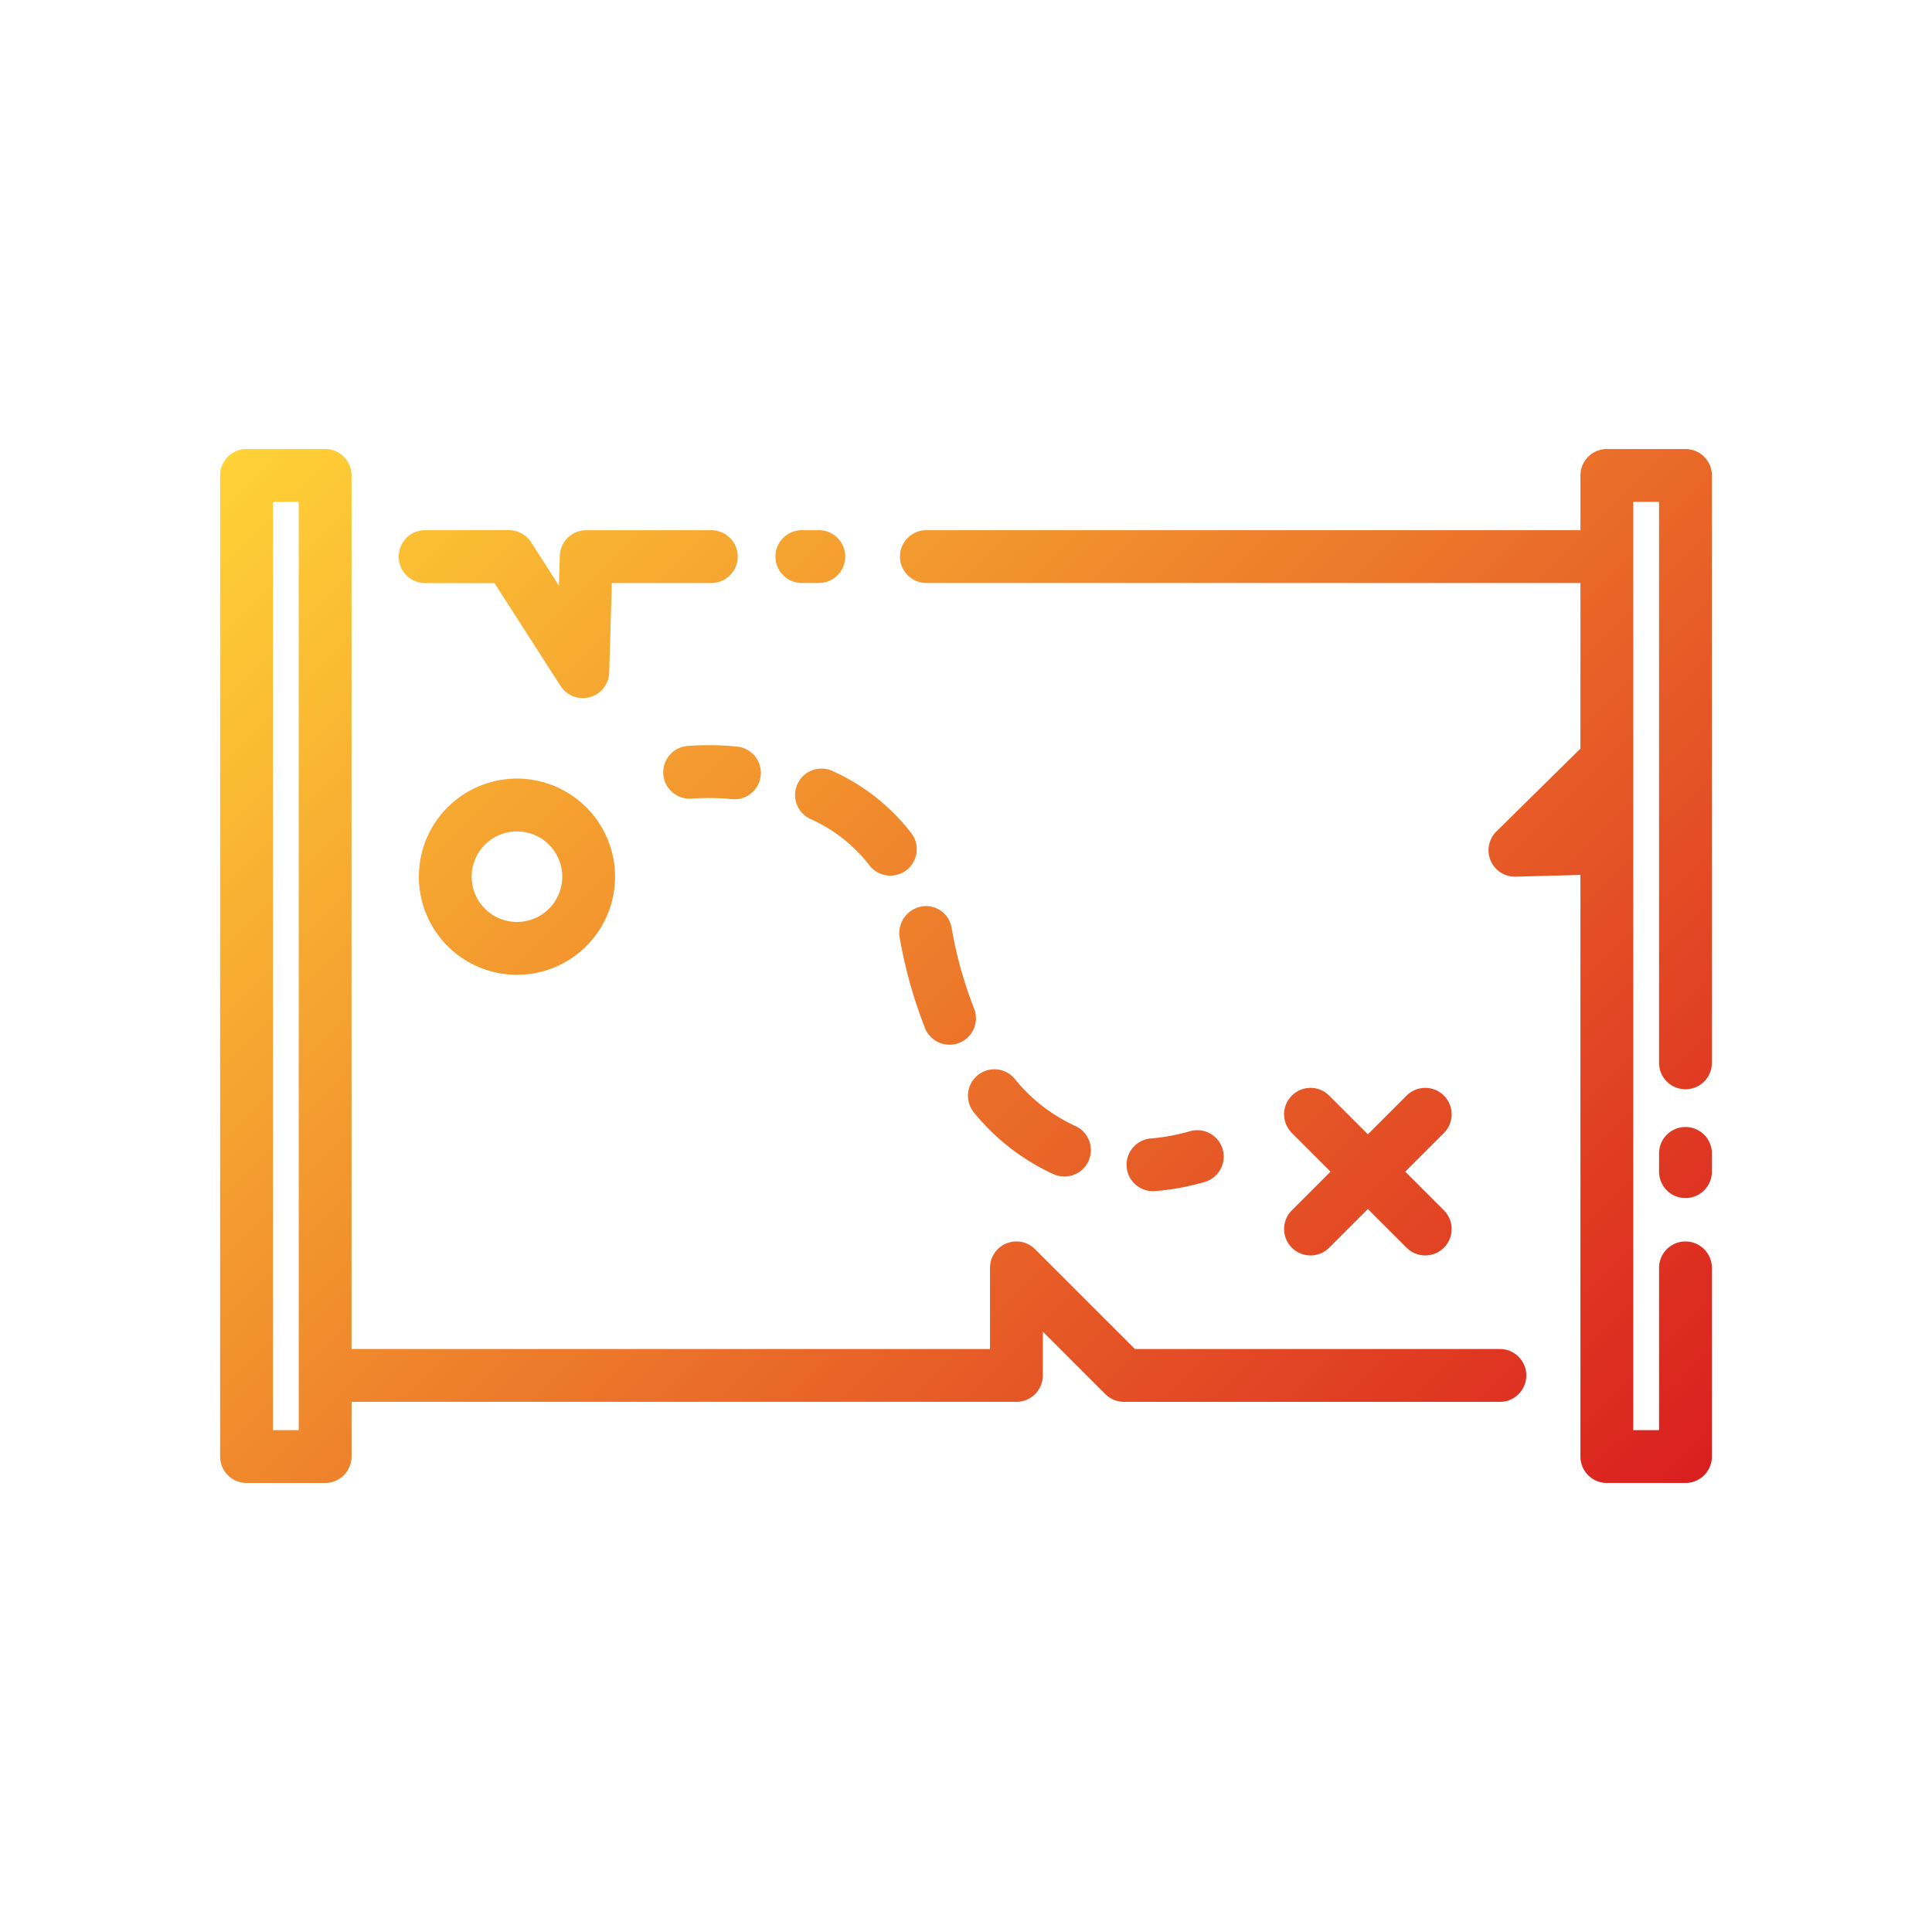 <svg height="512" viewBox="0 0 128 128" width="512" xmlns="http://www.w3.org/2000/svg" xmlns:xlink="http://www.w3.org/1999/xlink"><linearGradient id="a" gradientUnits="userSpaceOnUse" x1="105.321" x2="22.679" y1="105.321" y2="22.679"><stop offset="0" stop-color="#da1f1f"/><stop offset="1" stop-color="#ffd236"/></linearGradient><path d="m99.372 89.375h-24.181l-6.614-6.612a1.749 1.749 0 0 0 -2.987 1.237v5.375h-42.3v-57.875a1.749 1.749 0 0 0 -1.75-1.75h-5.207a1.749 1.749 0 0 0 -1.75 1.75v65a1.749 1.749 0 0 0 1.75 1.75h5.209a1.749 1.749 0 0 0 1.75-1.75v-3.625h44.048a1.749 1.749 0 0 0 1.75-1.75v-2.9l4.139 4.138a1.754 1.754 0 0 0 1.238.513h24.905a1.75 1.75 0 1 0 0-3.5zm-79.58 5.375h-1.709v-61.5h1.709zm31.583-57.875a1.749 1.749 0 0 1 1.75-1.75h1.125a1.75 1.75 0 0 1 0 3.5h-1.125a1.749 1.749 0 0 1 -1.75-1.75zm-24.958 0a1.749 1.749 0 0 1 1.75-1.75h5.548a1.749 1.749 0 0 1 1.472.8l1.843 2.875.058-1.973a1.75 1.75 0 0 1 1.749-1.7h8.288a1.75 1.75 0 0 1 0 3.5h-6.589l-.173 5.926a1.752 1.752 0 0 1 -1.28 1.636 1.8 1.8 0 0 1 -.469.063 1.75 1.75 0 0 1 -1.472-.8l-4.383-6.821h-4.592a1.749 1.749 0 0 1 -1.75-1.756zm87 39.542v1.208a1.75 1.75 0 0 1 -3.5 0v-1.208a1.75 1.75 0 0 1 3.5 0zm0-44.917v38.917a1.75 1.75 0 0 1 -3.5 0v-37.167h-1.709v61.5h1.709v-10.75a1.75 1.75 0 0 1 3.5 0v12.5a1.749 1.749 0 0 1 -1.75 1.75h-5.209a1.749 1.749 0 0 1 -1.75-1.75v-38.535l-4.288.117h-.048a1.75 1.75 0 0 1 -1.228-3l5.564-5.486v-10.971h-43.333a1.75 1.75 0 0 1 0-3.5h43.333v-3.625a1.749 1.749 0 0 1 1.75-1.75h5.209a1.749 1.749 0 0 1 1.75 1.75zm-79.167 20.083a6.5 6.5 0 1 0 6.5 6.5 6.508 6.508 0 0 0 -6.5-6.5zm0 9.5a3 3 0 1 1 3-3 3 3 0 0 1 -3 3zm51.337 19.105 2.563-2.563-2.563-2.563a1.75 1.75 0 0 1 2.475-2.475l2.563 2.563 2.563-2.563a1.75 1.75 0 0 1 2.475 2.475l-2.563 2.563 2.563 2.563a1.75 1.75 0 1 1 -2.475 2.475l-2.563-2.563-2.563 2.563a1.75 1.75 0 0 1 -2.475-2.475zm-36.771-30.727a1.75 1.75 0 0 1 -.154 3.493c-.052 0-.1 0-.158-.007a16.059 16.059 0 0 0 -2.668-.038 1.75 1.75 0 0 1 -.341-3.483 19.055 19.055 0 0 1 3.321.035zm15.947 21.786a1.75 1.75 0 0 1 2.465.229 11.1 11.1 0 0 0 4.025 3.129 1.751 1.751 0 0 1 -1.422 3.2 14.6 14.6 0 0 1 -5.3-4.093 1.752 1.752 0 0 1 .232-2.465zm-.229-4.431a1.75 1.75 0 1 1 -3.25 1.3 30.993 30.993 0 0 1 -1.674-5.973 1.79 1.79 0 0 1 1.39-2.074 1.709 1.709 0 0 1 2.031 1.331c0 .007.021.1.022.111a27.408 27.408 0 0 0 1.481 5.305zm-4.111-11.556a1.751 1.751 0 0 1 -2.8 2.1 10.147 10.147 0 0 0 -3.953-3.111 1.75 1.75 0 0 1 1.461-3.18 13.634 13.634 0 0 1 5.292 4.191zm14.221 22.047a1.748 1.748 0 0 1 1.606-1.882 13.327 13.327 0 0 0 2.6-.482 1.75 1.75 0 0 1 .966 3.364 16.676 16.676 0 0 1 -3.291.606c-.046 0-.093.006-.139.006a1.748 1.748 0 0 1 -1.742-1.612z" fill="url(#a)"/></svg>